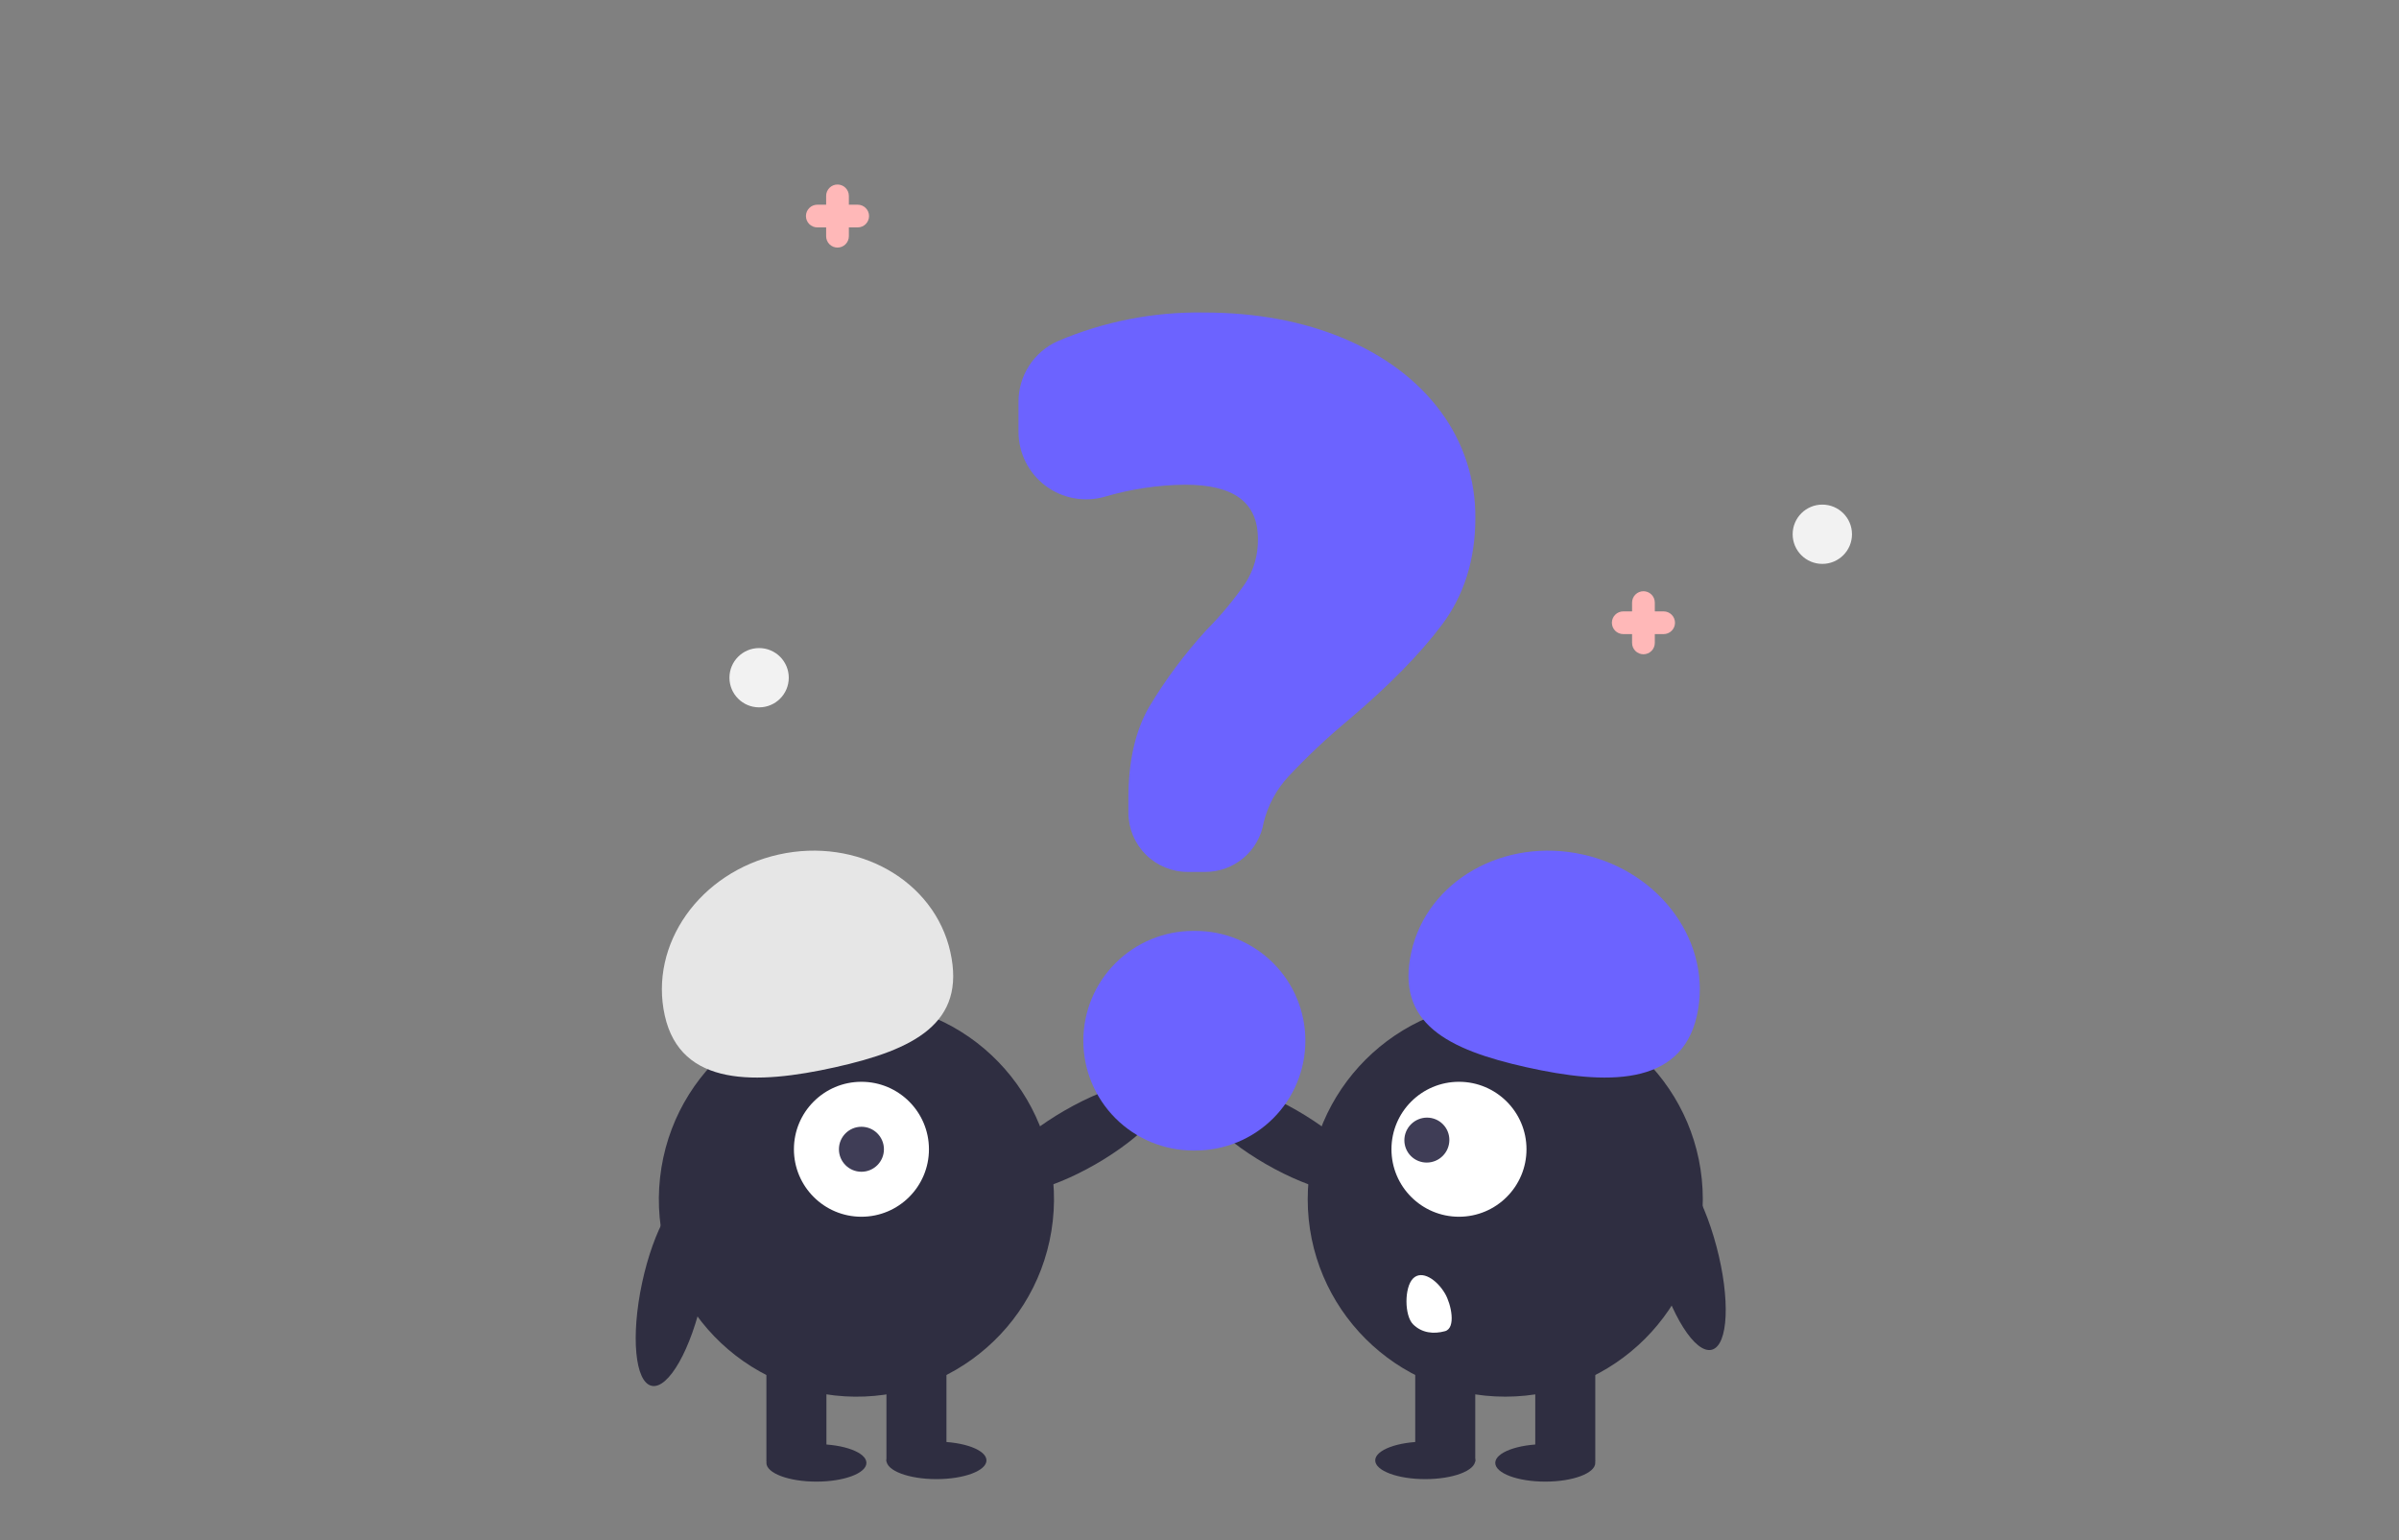 <svg width="637" height="409" viewBox="0 0 637 409" fill="none" xmlns="http://www.w3.org/2000/svg">
<rect x="0" y="0" width="637" height="409" fill="#808080" stroke="none"/>
<rect width="637" height="409" />
<path d="M216.782 393.451C224.116 393.451 230.061 391.223 230.061 388.474C230.061 385.725 224.116 383.497 216.782 383.497C209.447 383.497 203.502 385.725 203.502 388.474C203.502 391.223 209.447 393.451 216.782 393.451Z" fill="#2F2E41"/>
<path d="M248.653 392.788C255.987 392.788 261.933 390.559 261.933 387.811C261.933 385.062 255.987 382.833 248.653 382.833C241.319 382.833 235.373 385.062 235.373 387.811C235.373 390.559 241.319 392.788 248.653 392.788Z" fill="#2F2E41"/>
<path d="M290.963 309.134C303.513 301.903 311.845 292.851 309.573 288.913C307.302 284.976 295.288 287.645 282.739 294.876C270.19 302.106 261.858 311.159 264.129 315.096C266.4 319.033 278.414 316.364 290.963 309.134Z" fill="#2F2E41"/>
<path d="M279.183 326.862C283.824 298.283 264.404 271.355 235.808 266.717C207.212 262.079 180.268 281.488 175.628 310.067C170.987 338.646 190.407 365.574 219.003 370.212C247.599 374.85 274.543 355.441 279.183 326.862Z" fill="#2F2E41"/>
<path d="M219.438 359.607H203.502V388.142H219.438V359.607Z" fill="#2F2E41"/>
<path d="M251.309 359.607H235.373V388.142H251.309V359.607Z" fill="#2F2E41"/>
<path d="M228.733 323.11C238.635 323.11 246.661 315.088 246.661 305.193C246.661 295.297 238.635 287.275 228.733 287.275C218.832 287.275 210.806 295.297 210.806 305.193C210.806 315.088 218.832 323.11 228.733 323.11Z" fill="white"/>
<path d="M228.733 311.165C232.034 311.165 234.709 308.491 234.709 305.192C234.709 301.894 232.034 299.22 228.733 299.22C225.433 299.22 222.758 301.894 222.758 305.192C222.758 308.491 225.433 311.165 228.733 311.165Z" fill="#3F3D56"/>
<path d="M176.523 269.711C172.287 250.754 185.826 231.598 206.763 226.926C227.7 222.254 248.106 233.834 252.342 252.792C256.577 271.749 242.702 278.741 221.765 283.413C200.828 288.085 180.758 288.669 176.523 269.711Z" fill="#E6E6E6"/>
<path d="M184.044 316.729C179.6 315.774 173.536 326.48 170.499 340.642C167.462 354.803 168.602 367.057 173.046 368.013C177.49 368.968 183.554 358.262 186.591 344.1C189.628 329.939 188.488 317.684 184.044 316.729Z" fill="#2F2E41"/>
<path d="M410.311 393.451C417.646 393.451 423.591 391.223 423.591 388.474C423.591 385.725 417.646 383.497 410.311 383.497C402.977 383.497 397.032 385.725 397.032 388.474C397.032 391.223 402.977 393.451 410.311 393.451Z" fill="#2F2E41"/>
<path d="M378.44 392.788C385.774 392.788 391.72 390.559 391.72 387.811C391.72 385.062 385.774 382.833 378.44 382.833C371.106 382.833 365.16 385.062 365.16 387.811C365.16 390.559 371.106 392.788 378.44 392.788Z" fill="#2F2E41"/>
<path d="M362.964 315.096C365.235 311.158 356.903 302.106 344.354 294.875C331.805 287.645 319.791 284.976 317.52 288.913C315.248 292.851 323.58 301.903 336.13 309.133C348.679 316.364 360.693 319.033 362.964 315.096Z" fill="#2F2E41"/>
<path d="M399.688 370.889C428.658 370.889 452.142 347.418 452.142 318.464C452.142 289.511 428.658 266.04 399.688 266.04C370.718 266.04 347.233 289.511 347.233 318.464C347.233 347.418 370.718 370.889 399.688 370.889Z" fill="#2F2E41"/>
<path d="M423.591 359.607H407.655V388.142H423.591V359.607Z" fill="#2F2E41"/>
<path d="M391.72 359.607H375.784V388.142H391.72V359.607Z" fill="#2F2E41"/>
<path d="M387.398 323.11C397.299 323.11 405.325 315.088 405.325 305.193C405.325 295.297 397.299 287.275 387.398 287.275C377.497 287.275 369.47 295.297 369.47 305.193C369.47 315.088 377.497 323.11 387.398 323.11Z" fill="white"/>
<path d="M383.078 306.965C385.42 304.627 385.435 300.848 383.112 298.525C380.789 296.201 377.007 296.213 374.666 298.551C372.324 300.889 372.309 304.668 374.632 306.991C376.955 309.315 380.737 309.303 383.078 306.965Z" fill="#3F3D56"/>
<path d="M383.685 353.5C386.685 352.674 385.332 346.293 383.685 343.5C381.5 339.793 377.548 337.162 375.206 339.5C372.865 341.838 372.883 349.35 375.206 351.674C377.529 353.998 380.685 354.326 383.685 353.5Z" fill="white"/>
<path d="M405.328 283.413C384.391 278.741 370.516 271.749 374.751 252.791C378.987 233.834 399.393 222.254 420.33 226.926C441.267 231.598 454.806 250.754 450.57 269.711C446.335 288.669 426.265 288.085 405.328 283.413Z" fill="#6C63FF"/>
<path d="M454.54 358.425C458.935 357.259 459.483 344.971 455.765 330.979C452.047 316.988 445.47 306.591 441.075 307.758C436.68 308.925 436.131 321.213 439.85 335.204C443.568 349.196 450.145 359.592 454.54 358.425Z" fill="#2F2E41"/>
<path d="M320.014 231.543H315.356C311.183 231.538 307.182 229.88 304.231 226.93C301.281 223.981 299.621 219.983 299.616 215.813V211.904C299.616 202.223 301.452 194.117 305.072 187.811C309.459 180.477 314.576 173.604 320.347 167.299C324.179 163.448 327.655 159.261 330.734 154.787C332.943 151.311 334.084 147.264 334.014 143.147C334.014 133.435 327.684 128.714 314.66 128.714C307.436 128.796 300.257 129.873 293.327 131.914C290.655 132.677 287.841 132.809 285.109 132.3C282.377 131.791 279.8 130.656 277.581 128.983C275.362 127.31 273.563 125.145 272.323 122.659C271.084 120.173 270.439 117.433 270.438 114.656V106.743C270.423 103.337 271.397 100 273.241 97.136C275.086 94.272 277.722 92.004 280.83 90.607C293.07 85.387 306.269 82.792 319.574 82.99C333.513 82.99 346.096 85.329 356.974 89.944C367.873 94.568 376.483 101.09 382.566 109.327C388.63 117.506 391.853 127.442 391.744 137.621C391.744 148.552 388.758 158.073 382.869 165.918C377.045 173.684 368.695 182.186 358.052 191.189C352.444 195.85 347.131 200.853 342.141 206.17C338.918 209.639 336.641 213.877 335.526 218.478C334.905 222.138 333.006 225.459 330.166 227.851C327.325 230.243 323.729 231.551 320.014 231.543V231.543Z" fill="#6C63FF"/>
<path d="M317.424 305.518H316.81C309.076 305.513 301.661 302.439 296.195 296.972C290.728 291.505 287.657 284.092 287.657 276.363C287.657 268.634 290.728 261.221 296.195 255.754C301.661 250.287 309.076 247.213 316.81 247.208H317.424C321.257 247.206 325.052 247.958 328.594 249.422C332.135 250.886 335.353 253.033 338.064 255.741C340.775 258.448 342.925 261.663 344.393 265.202C345.86 268.74 346.615 272.533 346.615 276.363C346.615 280.193 345.86 283.986 344.393 287.525C342.925 291.063 340.775 294.278 338.064 296.985C335.353 299.693 332.135 301.84 328.594 303.304C325.052 304.768 321.257 305.52 317.424 305.518Z" fill="#6C63FF"/>
<path d="M483.876 149.744C488.227 149.744 491.753 146.219 491.753 141.872C491.753 137.524 488.227 134 483.876 134C479.526 134 476 137.524 476 141.872C476 146.219 479.526 149.744 483.876 149.744Z" fill="#F2F2F2"/>
<path d="M201.565 187.841C205.915 187.841 209.441 184.316 209.441 179.969C209.441 175.621 205.915 172.097 201.565 172.097C197.215 172.097 193.688 175.621 193.688 179.969C193.688 184.316 197.215 187.841 201.565 187.841Z" fill="#F2F2F2"/>
<path d="M441.741 162.359H439.395V160.014C439.395 159.215 439.078 158.448 438.512 157.883C437.946 157.318 437.179 157 436.379 157C435.579 157 434.812 157.318 434.246 157.883C433.68 158.448 433.363 159.215 433.363 160.014V162.359H431.016C430.216 162.359 429.449 162.676 428.883 163.242C428.318 163.807 428 164.574 428 165.373C428 166.172 428.318 166.939 428.883 167.504C429.449 168.07 430.216 168.387 431.016 168.387H433.363V170.732C433.363 171.531 433.68 172.298 434.246 172.863C434.812 173.428 435.579 173.746 436.379 173.746C437.179 173.746 437.946 173.428 438.512 172.863C439.078 172.298 439.395 171.531 439.395 170.732V168.387H441.741C442.541 168.387 443.309 168.07 443.874 167.504C444.44 166.939 444.758 166.172 444.758 165.373C444.758 164.574 444.44 163.807 443.874 163.242C443.309 162.676 442.541 162.359 441.741 162.359Z" fill="#FFB8B8"/>
<path d="M227.741 54.359H225.395V52.014C225.395 51.215 225.078 50.448 224.512 49.883C223.946 49.318 223.179 49 222.379 49C221.579 49 220.812 49.318 220.246 49.883C219.68 50.448 219.363 51.215 219.363 52.014V54.359H217.016C216.216 54.359 215.449 54.676 214.883 55.242C214.318 55.807 214 56.574 214 57.373C214 58.172 214.318 58.939 214.883 59.505C215.449 60.07 216.216 60.387 217.016 60.387H219.363V62.732C219.363 63.531 219.68 64.298 220.246 64.863C220.812 65.428 221.579 65.746 222.379 65.746C223.179 65.746 223.946 65.428 224.512 64.863C225.078 64.298 225.395 63.531 225.395 62.732V60.387H227.741C228.541 60.387 229.309 60.07 229.874 59.505C230.44 58.939 230.758 58.172 230.758 57.373C230.758 56.574 230.44 55.807 229.874 55.242C229.309 54.676 228.541 54.359 227.741 54.359Z" fill="#FFB8B8"/>
</svg>
